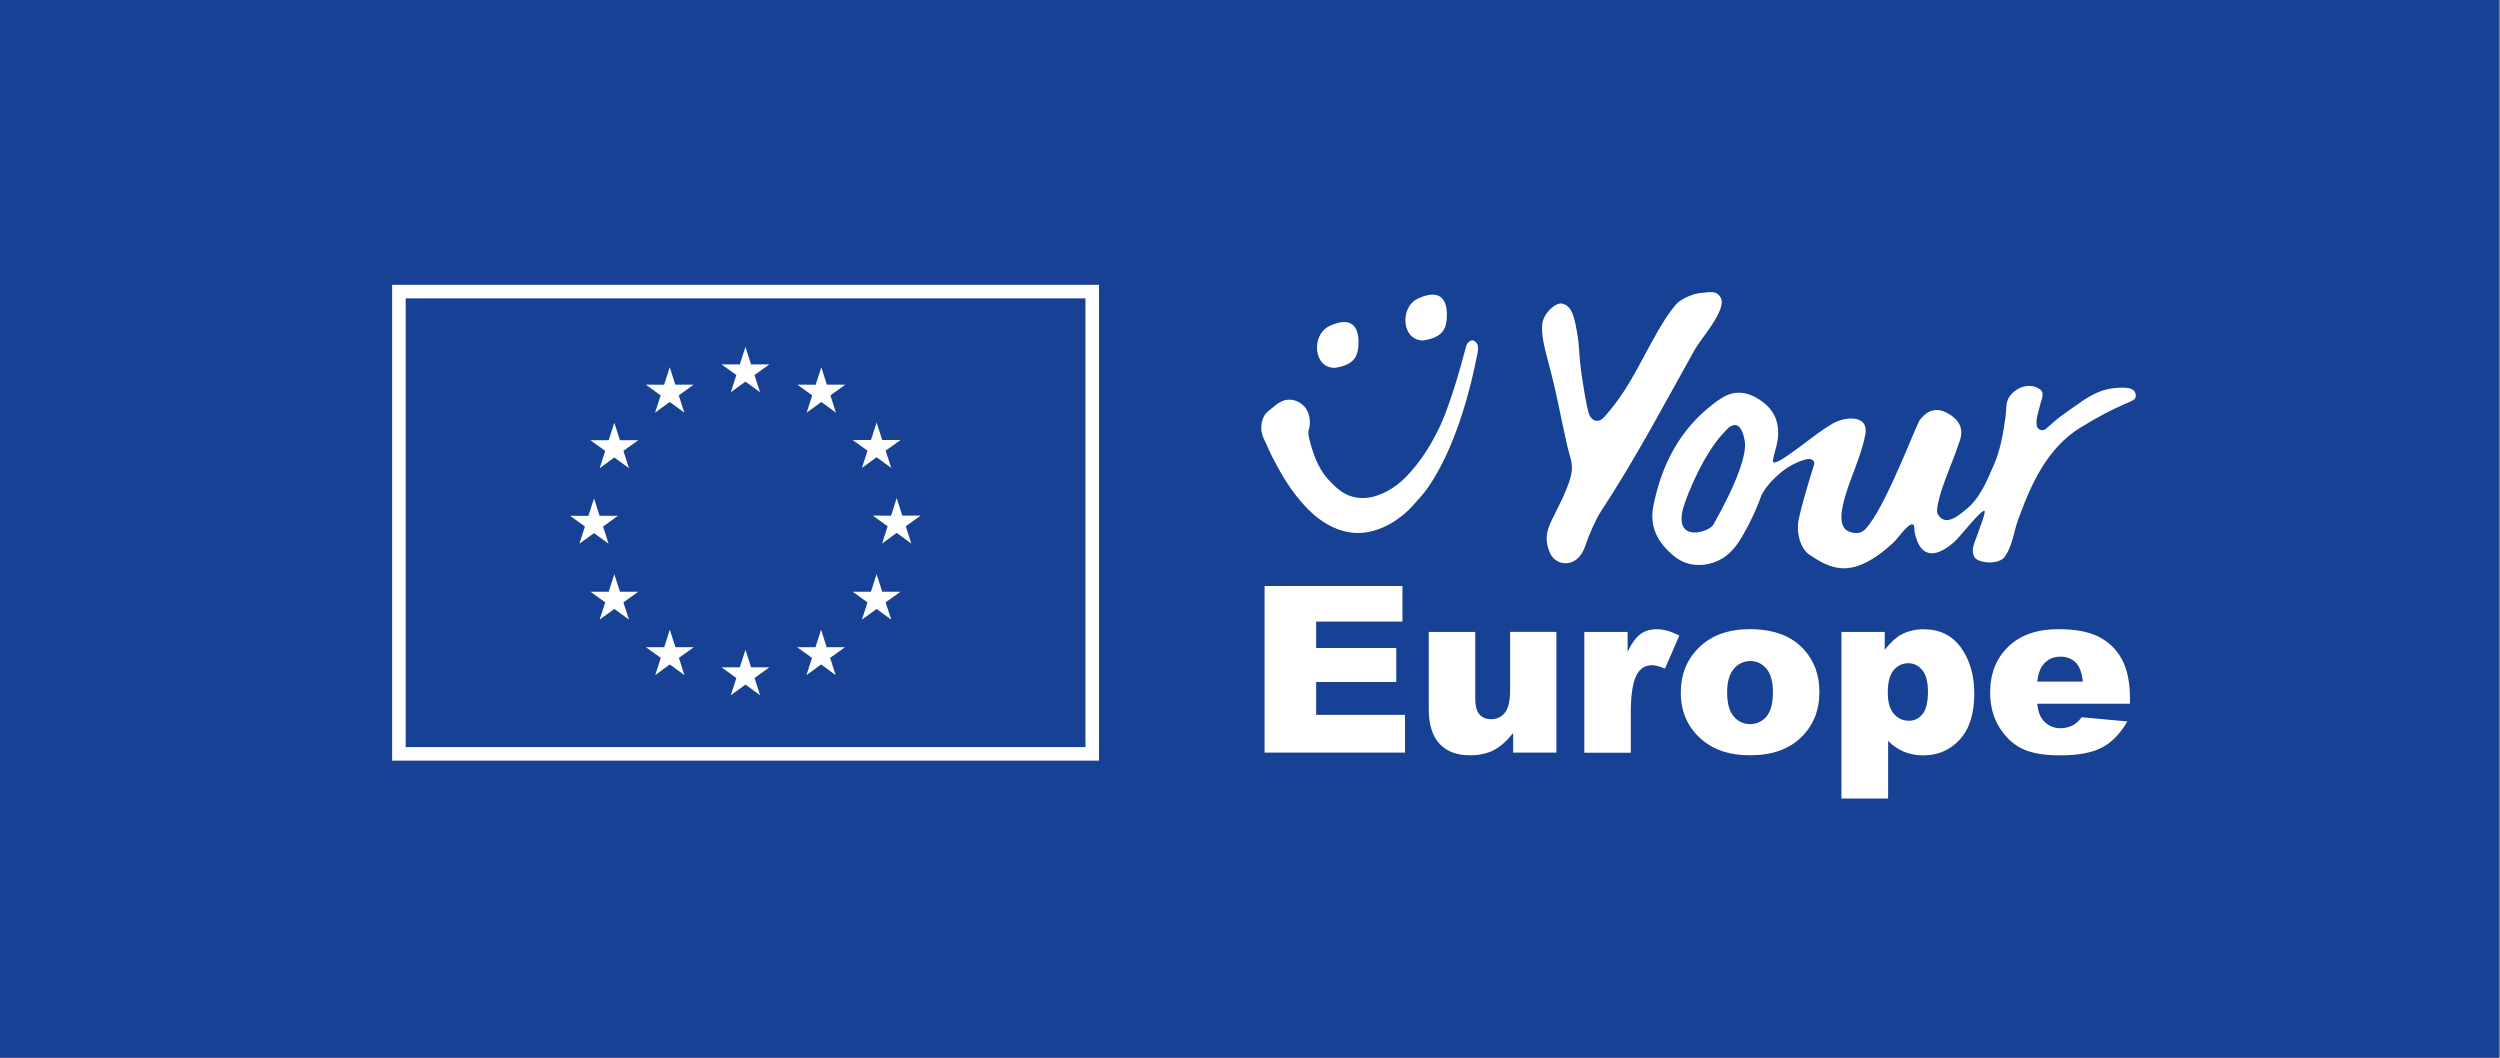 <?xml version="1.0" encoding="utf-8"?>
<!-- Generator: Adobe Illustrator 24.0.3, SVG Export Plug-In . SVG Version: 6.00 Build 0)  -->
<svg version="1.1" id="Layer_1" xmlns="http://www.w3.org/2000/svg" xmlns:xlink="http://www.w3.org/1999/xlink" x="0px" y="0px"
     viewBox="0 0 368.5 155.91" style="enable-background:new 0 0 368.5 155.91;" xml:space="preserve">
<rect x="0" y="0" width="368.5" height="155.91" fill="#808080" stroke="none"/>
<style type="text/css">
	.st0{fill:#2DAAE1;}
	.st1{fill:none;}
	.st2{fill:#164194;}
	.st3{fill:#FFFFFF;}
</style>
    <g>
	<path class="st0" d="M177.74,84.38L177.74,84.38C177.92,84.26,177.92,84.27,177.74,84.38z"/>
        <path class="st1" d="M177.88,84.29c-0.04,0.02-0.07,0.05-0.11,0.07c-0.01,0.01-0.02,0.02-0.04,0.02"/>
        <path class="st0" d="M177.74,84.38L177.74,84.38C177.92,84.26,177.92,84.27,177.74,84.38z"/>
        <path class="st1" d="M177.88,84.29c-0.04,0.02-0.07,0.05-0.11,0.07c-0.01,0.01-0.02,0.02-0.04,0.02"/>
        <rect x="0.57" y="1.02" class="st1" width="365.86" height="154.05"/>
        <rect x="-0.32" y="-0.12" class="st2" width="368.65" height="156.34"/>
        <g>
		<path class="st3" d="M234.25,61.1c0.4,1.05,1.44,1.23,2.14,0.45c3.31-3.67,4.77-6.97,7.03-11.04c0.88-1.58,0.97-1.79,1.93-3.32
			c0.39-0.62,1.49-2.25,2.1-2.7c0.92-0.69,2.3-1.25,3.39-1.32c1.01-0.06,2.13-0.47,2.78,0.69c1,1.75-2.89,6.01-3.84,7.73
			c-4.54,8.12-8.65,15.93-13.75,23.71c-0.85,1.29-1.85,3.62-2.33,5.08c-0.2,0.61-0.49,1.19-0.92,1.69c-1.27,1.49-3.58,1.18-4.33-0.6
			c-0.71-1.7-0.65-2.98,0.37-4.98c3.89-7.63,2.97-7.46,2.21-10.72c-1.08-4.66-1.47-7.43-2.72-12.05c-0.8-2.94-1.07-4.34-1-5.79
			c0.08-1.68,1.97-3.36,2.9-3.19c1.14,0.22,1.62,1.22,1.98,2.87c0.81,3.67,0.34,3.98,1.1,8.69C233.4,56.94,233.87,60.1,234.25,61.1z
			"/>
            <g>
			<path class="st3" d="M265.15,65.95c0.41-0.3,0.83-0.61,1.23-0.92C266.2,65.15,265.73,65.51,265.15,65.95z M265.15,65.95
				c-0.19,0.14-0.38,0.29-0.58,0.43C264.78,66.23,264.97,66.09,265.15,65.95z"/>
                <path class="st3" d="M314.75,57.94c-0.19-0.66-1.06-0.79-1.78-0.8c-2.38-0.03-4.03,0.62-6,1.95c-1.45,0.99-1.88,1.31-3.31,2.34
				c-0.39,0.27-1.65,1.4-2.09,1.78c-0.48,0.43-1.28,0.14-1.36-0.5c-0.14-1.09,0.28-1.99,0.42-2.7c0.2-1.01,0.88-2.05,0.05-2.63
				c-1.17-0.82-2.83-0.64-4.11,0.63c-1.03,1.02-0.75,1.94-0.97,3.54c-0.34,2.37-0.74,4.78-1.7,6.97c-1.1,2.51-2.08,5.03-4.3,6.73
				c-0.74,0.57-2.86,2.55-3.98,0.51c-0.45-0.83,0.91-4.53,1.13-5.12c1.03-2.75,1.21-2.98,2.15-5.76c0.59-1.76-0.17-3.11-1.95-4.04
				c-1.47-0.76-2.76-0.45-3.93,1c-0.52,0.64-4.66,11.75-7.48,15.45c-0.47,0.62-1.19,1.78-3,1.06c-1.22-0.48-1.15-2.01-1.1-2.62
				c0.15-1.56,0.84-3.63,1.39-5.1c0.86-2.27,1.7-4.41,2.12-6.59c0.46-2.4-1.85-2.8-4.14-1.93c-0.43,0.17-0.84,0.41-1.24,0.67
				c-1.07,0.66-2.1,1.43-3.14,2.22c-0.01,0.01-0.03,0.02-0.04,0.03c-0.59,0.45-1.19,0.91-1.81,1.35c-0.26,0.2-0.53,0.39-0.8,0.57
				c-0.22,0.15-0.43,0.31-0.64,0.44c-0.79,0.53-1.48,0.88-1.71,0.76c-0.1-0.04-0.13-0.15-0.11-0.25c0.08-0.37,0.26-1.26,0.33-1.47
				c0.96-3.02,0.4-5.41-1.64-7.04c-1.97-1.56-4.06-2.07-6.21-0.74c-0.41,0.25-0.79,0.54-1.18,0.83c-5.05,3.83-7.68,9.02-8.9,15.01
				c-0.67,3.22,0.71,5.59,3.08,7.52c1.42,1.15,3.14,1.51,5.01,1.12c2.02-0.43,3.42-1.64,4.5-3.28c1.23-1.89,2.5-4.54,3.25-6.64
				c0.54-1.49,2.88-3.82,4.57-4.66l0.01-0.02c0.82-0.39,1.69-0.82,2.43-0.87c0.53-0.04,0.99,0.31,0.83,0.82
				c-0.67,2.11-1.95,6.31-2.32,8.36c-0.29,1.59,0.24,3.96,1.6,4.9c2.8,1.94,5.21,2.86,8.6,1.05c1.41-0.75,2.46-1.59,3.63-2.65
				c0.89-0.81,1.32-1.61,2.16-2.39c0.23-0.21,0.7-0.61,0.94-0.41c0.23,0.18,0.15,0.75,0.2,1.04c0.68,3.56,2.7,4.09,5.52,1.78
				c0.92-0.75,1.5-1.6,2.29-2.47c0.16-0.18,2.19-2.61,2.5-2.39c0.22,0.16-0.74,2.62-0.81,2.84c-0.28,0.86-0.57,1.45-0.82,2.31
				c-0.21,0.75-0.04,1.6,0.31,1.87c1.09,0.86,3.62,0.77,4.32-0.27c1.18-1.75,1.26-3.57,2-5.58c1.83-4.99,4.17-10.4,9.16-13.46
				c2.59-1.59,4.63-2.67,7.42-3.86C314.63,58.93,314.97,58.68,314.75,57.94z M252.55,77.34c-0.63,1.12-5.88,2.75-4.44-2.45
				c0.56-2.03,3.15-8.31,6.18-11.32c0,0,2.12-2.82,2.88,1.38C257.52,66.84,256.13,70.99,252.55,77.34z"/>
		</g>
            <path class="st3" d="M196.78,54.22c-3.2,0.08-3.55-4.86-0.84-6.15c2.96-1.41,4.27-0.23,4.3,2.24
			C200.27,52.41,199.73,53.77,196.78,54.22z"/>
            <path class="st3" d="M209.81,50.18c-3.2,0.08-3.55-4.86-0.84-6.15c2.96-1.41,4.27-0.23,4.3,2.24
			C213.3,48.36,212.75,49.73,209.81,50.18z"/>
            <g>
			<path class="st3" d="M217.54,50.56 M217.35,50.41"/>
                <g>
				<path class="st3" d="M217.86,51.4c0,0.38-0.09,0.76-0.17,1.12c-0.9,4.54-2.13,9-3.93,13.26c-0.9,2.13-1.98,4.19-3.29,6.1
					c-0.67,0.97-1.46,1.8-2.23,2.66c-0.76,0.88-1.69,1.61-2.65,2.26c-1.94,1.26-4.33,2.06-6.68,1.66c-2.35-0.36-4.42-1.71-6.06-3.35
					c-1.64-1.66-3-3.57-4.14-5.58c-0.57-1.01-1.12-2.03-1.61-3.09l-0.72-1.57c-0.25-0.5-0.48-1.14-0.47-1.75
					c-0.01-0.62,0.11-1.23,0.42-1.81c0.34-0.57,0.86-0.91,1.29-1.26c0.42-0.36,0.92-0.78,1.52-0.98c0.59-0.22,1.28-0.21,1.87,0.01
					c0.59,0.22,1.13,0.61,1.49,1.14c0.36,0.54,0.52,1.16,0.57,1.77c0.02,0.32,0,0.62-0.05,0.93c-0.04,0.31-0.18,0.62-0.17,0.8
					c0.01,0.5,0.16,1.07,0.3,1.61c0.6,2.21,1.48,4.33,3.15,5.88c0.79,0.82,1.66,1.53,2.7,1.89c1.03,0.37,2.16,0.4,3.24,0.16
					c2.17-0.51,4.09-1.87,5.58-3.58c1.52-1.7,2.8-3.62,3.84-5.66c1.08-2.03,1.83-4.2,2.55-6.4c0.71-2.2,1.33-4.41,1.92-6.65
					c0.02-0.04,0.02-0.05,0.03-0.07l0.02-0.07c0.02-0.04,0.03-0.07,0.07-0.12c0,0-0.01,0,0-0.01l0.01-0.02v-0.01
					c0.17-0.23,0.41-0.48,0.74-0.5c0.34,0,0.57,0.25,0.72,0.51c0.06,0.1,0.07,0.18,0.11,0.28C217.85,51.14,217.86,51.27,217.86,51.4
					z"/>
			</g>
		</g>
            <g>
			<path class="st3" d="M186.39,86.38h20.33v5.24H194v3.9h11.81v5.01H194v4.84h13.1v5.56h-20.7V86.38z"/>
                <path class="st3" d="M229.4,110.93h-6.36v-2.88c-0.95,1.18-1.91,2.03-2.87,2.53c-0.97,0.5-2.15,0.75-3.56,0.75
				c-1.88,0-3.35-0.56-4.41-1.68c-1.07-1.12-1.6-2.85-1.6-5.18V93.15h6.85v9.78c0,1.12,0.21,1.91,0.62,2.38
				c0.41,0.47,0.99,0.7,1.74,0.7c0.81,0,1.48-0.31,2-0.94c0.52-0.63,0.78-1.75,0.78-3.37v-8.56h6.82V110.93z"/>
                <path class="st3" d="M233.53,93.15h6.38v2.91c0.61-1.26,1.25-2.13,1.9-2.6c0.65-0.47,1.46-0.71,2.42-0.71c1,0,2.1,0.31,3.3,0.94
				l-2.11,4.86c-0.8-0.33-1.44-0.5-1.91-0.5c-0.89,0-1.59,0.37-2.08,1.11c-0.7,1.04-1.05,2.98-1.05,5.83v5.96h-6.85V93.15z"/>
                <path class="st3" d="M247.75,102.09c0-2.71,0.91-4.95,2.75-6.71c1.83-1.76,4.3-2.64,7.42-2.64c3.56,0,6.25,1.03,8.07,3.1
				c1.46,1.66,2.19,3.71,2.19,6.15c0,2.74-0.91,4.98-2.72,6.72c-1.81,1.75-4.32,2.62-7.53,2.62c-2.86,0-5.17-0.73-6.93-2.18
				C248.83,107.36,247.75,105.01,247.75,102.09z M254.58,102.07c0,1.59,0.32,2.76,0.96,3.52c0.64,0.76,1.45,1.14,2.42,1.14
				c0.98,0,1.79-0.37,2.42-1.12c0.63-0.75,0.95-1.95,0.95-3.6c0-1.54-0.32-2.69-0.95-3.44c-0.64-0.75-1.42-1.13-2.36-1.13
				c-0.99,0-1.81,0.38-2.46,1.15C254.9,99.35,254.58,100.51,254.58,102.07z"/>
                <path class="st3" d="M271.43,117.7V93.15h6.38v2.63c0.88-1.11,1.69-1.85,2.43-2.24c0.99-0.52,2.09-0.79,3.3-0.79
				c2.38,0,4.22,0.91,5.52,2.73c1.3,1.82,1.95,4.07,1.95,6.75c0,2.96-0.71,5.22-2.13,6.77c-1.42,1.56-3.21,2.34-5.38,2.34
				c-1.05,0-2.01-0.18-2.87-0.54s-1.64-0.89-2.32-1.59v8.49H271.43z M278.26,102.09c0,1.41,0.3,2.45,0.89,3.13
				c0.59,0.68,1.34,1.02,2.24,1.02c0.79,0,1.46-0.33,1.99-0.98c0.54-0.65,0.8-1.76,0.8-3.32c0-1.44-0.28-2.5-0.84-3.17
				c-0.56-0.68-1.24-1.01-2.04-1.01c-0.87,0-1.6,0.34-2.18,1.02C278.55,99.46,278.26,100.56,278.26,102.09z"/>
                <path class="st3" d="M313.95,103.73h-13.67c0.12,1.09,0.42,1.91,0.89,2.45c0.66,0.77,1.52,1.16,2.58,1.16
				c0.67,0,1.31-0.17,1.91-0.5c0.37-0.21,0.76-0.59,1.19-1.12l6.72,0.62c-1.03,1.79-2.27,3.07-3.72,3.84
				c-1.45,0.78-3.53,1.16-6.25,1.16c-2.36,0-4.21-0.33-5.56-1c-1.35-0.66-2.47-1.72-3.36-3.17c-0.89-1.45-1.33-3.15-1.33-5.1
				c0-2.78,0.89-5.03,2.67-6.75c1.78-1.72,4.24-2.58,7.38-2.58c2.55,0,4.56,0.39,6.03,1.16c1.47,0.77,2.6,1.89,3.37,3.35
				c0.77,1.46,1.16,3.37,1.16,5.71V103.73z M307.01,100.47c-0.13-1.32-0.49-2.26-1.06-2.83c-0.58-0.57-1.33-0.85-2.27-0.85
				c-1.08,0-1.95,0.43-2.6,1.29c-0.41,0.54-0.68,1.33-0.79,2.39H307.01z"/>
		</g>
	</g>
        <g>
		<path class="st3" d="M57.8,41.98v70.14H162V41.98H57.8z M160,110.12H59.8V43.98H160V110.12z"/>
	</g>
        <g>
		<polygon class="st3" points="107.72,57.82 109.88,56.25 112.03,57.82 111.21,55.28 113.4,53.71 110.7,53.71 109.88,51.13
			109.05,53.71 106.35,53.71 108.54,55.28 		"/>
            <polygon class="st3" points="96.56,60.82 98.72,59.25 100.87,60.82 100.05,58.28 102.24,56.7 99.54,56.7 98.72,54.12 97.89,56.71
			95.19,56.7 97.38,58.28 		"/>
            <polygon class="st3" points="90.55,62.31 89.72,64.89 87.03,64.89 89.21,66.46 88.39,69.01 90.55,67.43 92.71,69.01 91.89,66.46
			94.08,64.89 91.38,64.89 		"/>
            <polygon class="st3" points="87.56,78.58 89.71,80.15 88.89,77.61 91.08,76.03 88.38,76.03 87.56,73.46 86.73,76.04 84.03,76.03
			86.22,77.61 85.4,80.15 		"/>
            <polygon class="st3" points="91.38,87.22 90.55,84.64 89.72,87.22 87.03,87.22 89.21,88.79 88.39,91.33 90.55,89.76 92.71,91.33
			91.89,88.79 94.08,87.22 		"/>
            <polygon class="st3" points="99.56,95.4 98.73,92.82 97.91,95.4 95.21,95.4 97.4,96.97 96.58,99.52 98.73,97.94 100.89,99.52
			100.07,96.97 102.26,95.4 		"/>
            <polygon class="st3" points="110.71,98.36 109.88,95.78 109.05,98.36 106.35,98.36 108.54,99.94 107.72,102.48 109.88,100.91
			112.04,102.48 111.22,99.94 113.41,98.36 		"/>
            <polygon class="st3" points="121.85,95.4 121.03,92.82 120.2,95.4 117.5,95.4 119.69,96.97 118.87,99.52 121.03,97.94
			123.18,99.52 122.36,96.97 124.55,95.4 		"/>
            <polygon class="st3" points="130.04,87.22 129.21,84.64 128.38,87.22 125.68,87.22 127.87,88.79 127.05,91.33 129.21,89.76
			131.37,91.33 130.54,88.79 132.73,87.22 		"/>
            <polygon class="st3" points="135.7,76 133,76 132.17,73.42 131.35,76.01 128.65,76 130.84,77.58 130.02,80.12 132.17,78.55
			134.33,80.12 133.51,77.58 		"/>
            <polygon class="st3" points="127.05,68.97 129.21,67.4 131.37,68.97 130.54,66.43 132.73,64.86 130.04,64.86 129.21,62.28
			128.38,64.86 125.68,64.86 127.87,66.43 		"/>
            <polygon class="st3" points="121.06,54.13 120.23,56.71 117.53,56.7 119.72,58.28 118.9,60.83 121.06,59.25 123.22,60.83
			122.4,58.28 124.59,56.7 121.88,56.7 		"/>
	</g>
</g>
</svg>
